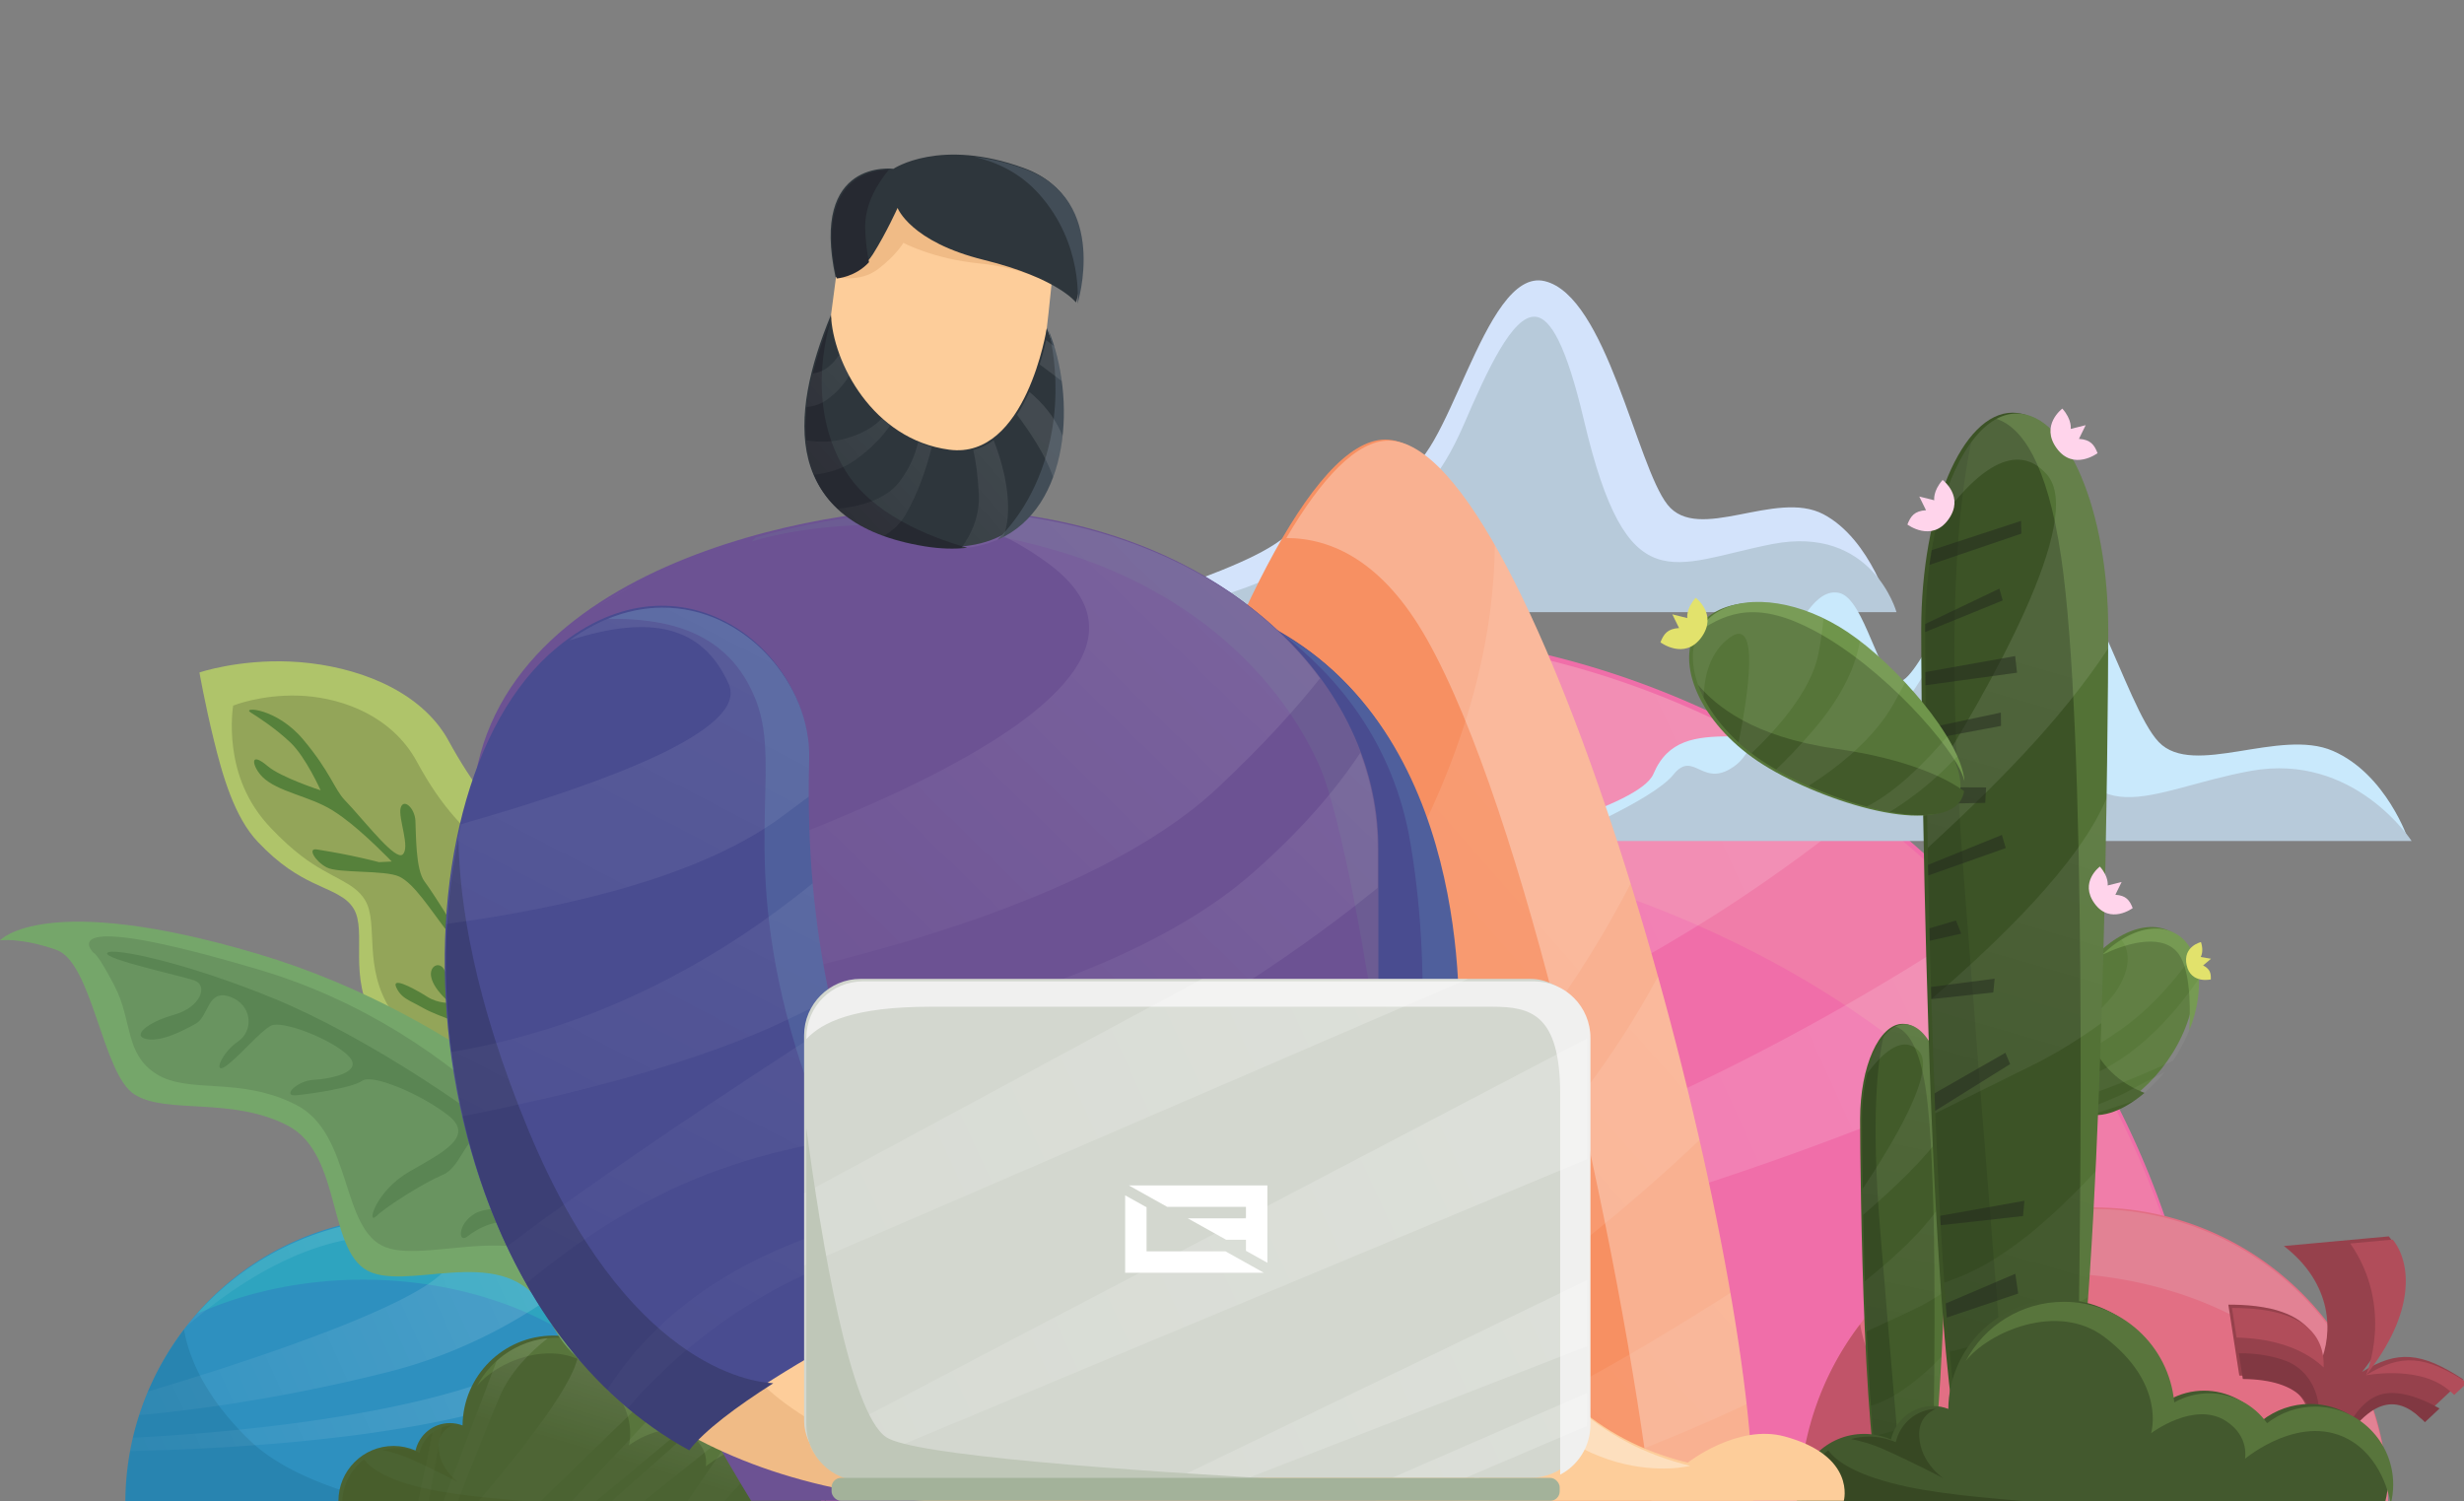 <?xml version="1.0" encoding="UTF-8" standalone="no"?>
<svg
   xmlns:dc="http://purl.org/dc/elements/1.1/"
   xmlns:cc="http://creativecommons.org/ns#"
   xmlns:rdf="http://www.w3.org/1999/02/22-rdf-syntax-ns#"
   xmlns:svg="http://www.w3.org/2000/svg"
   xmlns="http://www.w3.org/2000/svg"
   xmlns:xlink="http://www.w3.org/1999/xlink"
   xmlns:sodipodi="http://sodipodi.sourceforge.net/DTD/sodipodi-0.dtd"
   xmlns:inkscape="http://www.inkscape.org/namespaces/inkscape"
   width="870"
   height="530"
   version="1.1"
   viewBox="0 0 870 530"
   id="svg275"
   sodipodi:docname="pro-min.svg"
   inkscape:version="1.0.2 (unknown)">
  <rect x="0" y="0" width="870" height="530" fill="#808080" stroke="none"/>
  <sodipodi:namedview
     pagecolor="#ffffff"
     bordercolor="#666666"
     borderopacity="1"
     objecttolerance="10"
     gridtolerance="10"
     guidetolerance="10"
     inkscape:pageopacity="0"
     inkscape:pageshadow="2"
     inkscape:window-width="1366"
     inkscape:window-height="699"
     id="namedview277"
     showgrid="false"
     inkscape:zoom="0.7816092"
     inkscape:cx="435"
     inkscape:cy="265"
     inkscape:window-x="0"
     inkscape:window-y="0"
     inkscape:window-maximized="1"
     inkscape:current-layer="g273" />
  <title
     id="title2">Be Professional</title>
  <defs
     id="defs31">
    <style
       id="style6">.cls-1{fill:#2e186a;}.cls-2,.cls-6{fill:#fff;}.cls-11,.cls-2,.cls-3{stroke:#2e186a;}.cls-11,.cls-2,.cls-3,.cls-8,.cls-9{stroke-linecap:round;stroke-linejoin:round;}.cls-2,.cls-3,.cls-8,.cls-9{stroke-width:6px;}.cls-11,.cls-3,.cls-8,.cls-9{fill:none;}.cls-4{fill:#fe7624;}.cls-5{fill:#feba91;}.cls-7{fill:#5d21d1;}.cls-8{stroke:#fff;}.cls-9{stroke:#fffdfd;}.cls-10{fill:#968bb4;}.cls-11{stroke-width:8px;}</style>
    <linearGradient
       id="linearGradient2712">
      <stop
         stop-color="#fff"
         stop-opacity=".1"
         offset="0"
         id="stop8" />
      <stop
         stop-color="#fff"
         stop-opacity=".02"
         offset="1"
         id="stop10" />
    </linearGradient>
    <linearGradient
       id="linearGradient1290"
       x1="217.37"
       x2="147.39"
       y1="178.62"
       y2="210.79"
       gradientUnits="userSpaceOnUse">
      <stop
         stop-color="#fff"
         stop-opacity=".206"
         offset="0"
         id="stop13" />
      <stop
         stop-color="#fff"
         stop-opacity=".104"
         offset="1"
         id="stop15" />
    </linearGradient>
    <linearGradient
       id="linearGradient1643"
       x1="1495.5"
       x2="1474.2"
       y1="719.23"
       y2="790.16"
       gradientUnits="userSpaceOnUse"
       xlink:href="#linearGradient1124-0" />
    <linearGradient
       id="linearGradient1124-0">
      <stop
         stop-color="#fff"
         stop-opacity=".155"
         offset="0"
         id="stop19" />
      <stop
         stop-color="#fff"
         stop-opacity=".016"
         offset="1"
         id="stop21" />
    </linearGradient>
    <linearGradient
       id="linearGradient2734-7-6"
       x1="1415.5"
       x2="1275.1"
       y1="127.37"
       y2="753.71"
       gradientUnits="userSpaceOnUse"
       xlink:href="#linearGradient2712" />
    <linearGradient
       id="linearGradient2734-5"
       x1="1377.3"
       x2="1275.1"
       y1="398.49"
       y2="753.71"
       gradientUnits="userSpaceOnUse"
       xlink:href="#linearGradient2712" />
    <linearGradient
       id="linearGradient1136"
       x1="-164.4"
       x2="-509.61"
       y1="664.98"
       y2="821.87"
       gradientUnits="userSpaceOnUse"
       xlink:href="#linearGradient1124-0" />
    <linearGradient
       id="linearGradient1175"
       x1="479.25"
       x2="307.27"
       y1="462.3"
       y2="638.84"
       gradientUnits="userSpaceOnUse"
       xlink:href="#linearGradient2712" />
    <linearGradient
       id="linearGradient1177"
       x1="359.27"
       x2="292.8"
       y1="381.82"
       y2="441.39"
       gradientUnits="userSpaceOnUse"
       xlink:href="#linearGradient2712" />
    <linearGradient
       id="linearGradient1179"
       x1="342.68"
       x2="204.3"
       y1="454.45"
       y2="720.11"
       gradientUnits="userSpaceOnUse"
       xlink:href="#linearGradient2712" />
    <linearGradient
       id="linearGradient504"
       x1="1232.3"
       x2="944.46"
       y1="545.09"
       y2="830.89"
       gradientUnits="userSpaceOnUse"
       xlink:href="#linearGradient2712" />
    <linearGradient
       inkscape:collect="always"
       xlink:href="#linearGradient1290"
       id="linearGradient1095"
       gradientUnits="userSpaceOnUse"
       x1="217.37"
       y1="178.62"
       x2="147.39"
       y2="210.79" />
  </defs>
  <g
     transform="matrix(0.874,0,0,0.874,100.5,96.31)"
     id="g273">
    <g
       transform="matrix(5.233,0,0,5.233,-804.86,-278.57)"
       stroke-width="0.826"
       id="g37">
      <path
         d="m 220.1,79.31 h 57.705 c 0,0 -1.511,-5.484 -5.204,-7.431 -3.692,-1.946 -9.652,2.271 -12.039,-0.742 -2.387,-3.013 -4.706,-16.113 -9.48,-17.256 -4.774,-1.143 -7.505,14.753 -11.18,14.769 -3.675,0.017 -6.492,0.355 -7.986,3.878 -1.494,3.522 -17.26,6.782 -11.816,6.782 z"
         fill="#d4e4fc"
         fill-opacity="0.991"
         id="path33" />
      <path
         transform="scale(0.265)"
         d="m 944.67,213.69 c -6.592,-0.39 -13.915,15.59 -20.635,31.146 -14.481,33.523 -27.752,23.103 -38.524,33.332 -17.995,17.087 -53.65,21.584 -53.65,21.584 h 218.1 c 0,0 -7.052,-25.531 -36.227,-19.822 -29.175,5.708 -42.165,17.586 -54.814,-36.051 -5.139,-21.79 -9.738,-29.922 -14.248,-30.189 z"
         fill="#b7cada"
         stop-color="#000000"
         style="font-variation-settings:normal"
         id="path35" />
    </g>
    <g
       transform="matrix(7.041,0,0,7.041,996.57,-1013)"
       stroke-width="1.103"
       id="g47">
      <path
         d="m -30.922,214.34 a 49.954,49.954 0 0 0 -24.977,-43.261 49.954,49.954 0 0 0 -49.954,0 49.954,49.954 0 0 0 -24.977,43.261"
         fill="#f06ea9"
         fill-rule="evenodd"
         stop-color="#000000"
         style="font-variation-settings:normal;paint-order:stroke fill markers"
         id="path39" />
      <path
         transform="scale(0.265)"
         d="m -306.18,621.31 a 188.8,188.8 0 0 0 -93.889,25.295 188.8,188.8 0 0 0 -46.902,38.289 207.07,147.88 0 0 1 6.633,-2.853 207.07,147.88 0 0 1 207.07,0 207.07,147.88 0 0 1 103.54,128.07 h 12.861 a 188.8,188.8 0 0 0 -94.4,-163.51 188.8,188.8 0 0 0 -94.91,-25.295 z"
         fill="#f07da9"
         fill-rule="evenodd"
         stop-color="#000000"
         style="font-variation-settings:normal;paint-order:stroke fill markers"
         id="path41" />
      <path
         transform="scale(0.265)"
         d="m -455.56,695.32 a 188.8,188.8 0 0 0 -38.91,114.8 h 172.99 c -35.308,-8.265 -69.743,-21.212 -90.723,-41.51 -31.988,-30.948 -40.924,-58.59 -43.361,-73.287 z"
         fill="#d96598"
         stop-color="#000000"
         style="font-variation-settings:normal;paint-order:stroke fill markers"
         id="path43" />
      <path
         transform="scale(0.265)"
         d="m -306.18,621.31 a 188.8,188.8 0 0 0 -93.889,25.295 188.8,188.8 0 0 0 -53.734,46.449 c 38.854,-33.411 95.55,-68.851 152.6,-57.395 92.156,18.506 -134.12,87.659 -178.27,100.73 a 188.8,188.8 0 0 0 -5.826,15.617 c 25.937,-2.225 87.621,-9.095 164.42,-28.381 58.612,-14.718 101.95,-43.127 128.3,-64.699 a 188.8,188.8 0 0 0 -18.684,-12.318 188.8,188.8 0 0 0 -94.91,-25.295 z m 140.05,61.619 c -15.246,10.237 -38.654,24.599 -67.863,38.164 -64.445,29.929 -177.86,40.791 -225.9,44.137 -12.47,0.868 -21.983,1.407 -29.578,1.77 a 188.8,188.8 0 0 0 -1.857,8.867 c 48.671,-0.952 166.99,-5.796 247.7,-30.281 43.873,-13.309 75.083,-26.702 96.617,-37.818 a 188.8,188.8 0 0 0 -19.117,-24.838 z m 43.014,79.002 c -25.503,13.421 -67.147,33.083 -116.89,48.18 h 28.34 c 29.124,-9.162 58.229,-19.926 81.938,-32.01 3.259,-1.661 6.3,-3.183 9.271,-4.662 a 188.8,188.8 0 0 0 -2.656,-11.508 z"
         fill="url(#linearGradient1136)"
         id="path45" />
    </g>
    <g
       transform="matrix(3.92,0,0,3.92,-3.817,-104.89)"
       stroke-width="1.103"
       id="g53">
      <path
         d="m 167.3,68.904 c -2.029,0 -3.453,-8.51 -6.094,-9.142 -4.774,-1.143 -7.505,14.754 -11.181,14.769 -3.675,0.017 -6.492,0.355 -7.986,3.877 -1.494,3.522 -17.26,6.782 -11.816,6.782 h 89.611 c 0,0 -2.254,-6.753 -7.76,-9.15 -5.507,-2.397 -14.394,2.797 -17.954,-0.913 -3.56,-3.71 -7.496,-20.63 -13.382,-20.63 -6.412,0 -11.04,14.407 -13.438,14.407 z"
         fill="#c9e9fc"
         stop-color="#000000"
         style="font-variation-settings:normal"
         id="path49" />
      <path
         transform="scale(0.265)"
         d="m 670.85,218.92 c -6.947,0.191 -14.275,9.727 -23.713,27.625 -20.827,39.499 -32.242,38.771 -43.486,6.589 -11.244,-32.182 -22.147,28.773 -35.35,39.117 -13.203,10.344 -16.354,-6.283 -24.574,3.947 -8.22,10.229 -45.998,25.777 -45.998,25.777 h 333.13 c 0,0 -22.304,-34.551 -62.51,-27.271 -40.206,7.279 -64.483,28.043 -75.812,-24.482 -6.196,-28.725 -13.306,-51.532 -21.69,-51.302 z"
         fill="#b7cada"
         stop-color="#000000"
         style="font-variation-settings:normal"
         id="path51" />
    </g>
    <g
       transform="matrix(2.892,0,0,3.268,-409.61,-201.07)"
       id="g63">
      <path
         d="m 346.22,213.4 c 0,-34.518 -30.48,-131.25 -50.847,-131.25 -20.367,0 -50.847,96.729 -50.847,131.25"
         fill="#f79062"
         fill-rule="evenodd"
         stop-color="#000000"
         style="font-variation-settings:normal;paint-order:stroke fill markers"
         id="path55" />
      <path
         transform="scale(0.265)"
         d="m 1116.4,310.49 c -16.687,0 -35.172,17.2 -53.889,45.443 23.639,0.008 50.727,10.615 74.018,47.08 50.846,79.607 101.89,282.55 118.68,403.52 h 53.365 c 0,-130.46 -115.2,-496.05 -192.18,-496.05 z"
         fill="#f9b191"
         id="path57" />
      <path
         transform="scale(0.265)"
         d="M 1031.8,411.33 C 975.089,529.41 924.23,719.86 924.23,806.54 h 237.3 c -52.526,-17.162 -110.15,-48.645 -136.67,-106.25 -39.365,-85.501 -11.844,-219.7 6.936,-288.96 z"
         fill="#d5784e"
         id="path59" />
      <path
         transform="scale(0.265)"
         d="m 1172.4,359.2 c -0.402,40.288 -12.317,93.322 -52.391,156.18 -48.891,76.691 -122.6,141.51 -182.57,186.36 -4.531,22.391 -8.036,43.409 -10.293,62.219 59.541,-28.76 137.42,-70.246 203.25,-118.23 51.608,-37.618 88.279,-85.319 113.61,-128.59 -21.766,-62.162 -46.835,-119.51 -71.606,-157.95 z m 86.023,201.3 c -22.112,36.185 -52.349,73.696 -93.18,104.07 -63.104,46.944 -161.56,90.498 -240.2,121.08 -0.538,7.475 -0.824,14.472 -0.824,20.883 h 29.535 c 72.847,-21.576 160.73,-53.418 225.23,-95.4 43.117,-28.064 76.223,-53.2 101.32,-74.35 -6.475,-25.073 -13.838,-50.799 -21.875,-76.287 z m 38.172,147.57 c -36.033,20.441 -79.508,43.228 -123.31,61.689 -32.317,13.621 -66.36,26.051 -98.131,36.777 h 95.26 c 45.605,-13.384 92.683,-29.032 134.71,-46.568 -2.029,-15.966 -4.911,-33.419 -8.531,-51.898 z"
         fill="url(#linearGradient504)"
         id="path61" />
    </g>
    <g
       transform="matrix(2.375,0,0,2.375,923.2,-12.795)"
       stroke-width="1.103"
       id="g73">
      <path
         d="m -30.922,214.34 a 49.954,49.954 0 0 0 -24.977,-43.261 49.954,49.954 0 0 0 -49.954,0 49.954,49.954 0 0 0 -24.977,43.261"
         fill="#e26f84"
         fill-rule="evenodd"
         stop-color="#000000"
         style="font-variation-settings:normal;paint-order:stroke fill markers"
         id="path65" />
      <path
         transform="scale(0.265)"
         d="m -306.18,621.31 a 188.8,188.8 0 0 0 -93.889,25.295 188.8,188.8 0 0 0 -46.902,38.289 207.07,147.88 0 0 1 6.633,-2.853 207.07,147.88 0 0 1 207.07,0 207.07,147.88 0 0 1 103.54,128.07 h 12.861 a 188.8,188.8 0 0 0 -94.4,-163.51 188.8,188.8 0 0 0 -94.91,-25.295 z"
         fill="#e28294"
         fill-rule="evenodd"
         stop-color="#000000"
         style="font-variation-settings:normal;paint-order:stroke fill markers"
         id="path67" />
      <path
         transform="scale(0.265)"
         d="m -455.56,695.32 a 188.8,188.8 0 0 0 -38.91,114.8 h 172.99 c -35.308,-8.265 -69.743,-21.212 -90.723,-41.51 -31.988,-30.948 -40.924,-58.59 -43.361,-73.287 z"
         fill="#c15469"
         stop-color="#000000"
         style="font-variation-settings:normal;paint-order:stroke fill markers"
         id="path69" />
      <path
         transform="scale(0.265)"
         d="m -306.18,621.31 a 188.8,188.8 0 0 0 -93.889,25.295 188.8,188.8 0 0 0 -53.734,46.449 c 38.854,-33.411 95.55,-68.851 152.6,-57.395 92.156,18.506 -134.12,87.659 -178.27,100.73 a 188.8,188.8 0 0 0 -5.826,15.617 c 25.937,-2.225 87.621,-9.095 164.42,-28.381 58.612,-14.718 101.95,-43.127 128.3,-64.699 a 188.8,188.8 0 0 0 -18.684,-12.318 188.8,188.8 0 0 0 -94.91,-25.295 z m 140.05,61.619 c -15.246,10.237 -38.654,24.599 -67.863,38.164 -64.445,29.929 -177.86,40.791 -225.9,44.137 -12.47,0.868 -21.983,1.407 -29.578,1.77 a 188.8,188.8 0 0 0 -1.857,8.867 c 48.671,-0.952 166.99,-5.796 247.7,-30.281 43.873,-13.309 75.083,-26.702 96.617,-37.818 a 188.8,188.8 0 0 0 -19.117,-24.838 z m 43.014,79.002 c -25.503,13.421 -67.147,33.083 -116.89,48.18 h 28.34 c 29.124,-9.162 58.229,-19.926 81.938,-32.01 3.259,-1.661 6.3,-3.183 9.271,-4.662 a 188.8,188.8 0 0 0 -2.656,-11.508 z"
         fill="url(#linearGradient1136)"
         id="path71" />
    </g>
    <g
       transform="matrix(3.008,0,0,3.008,-252.69,-77.439)"
       stroke-width="1.438"
       id="g133">
      <g
         transform="matrix(0.467,0,0,0.439,153.72,107.07)"
         stroke-width="1.438"
         id="g83">
        <path
           d="m 311.6,190.72 c -6.778,-1e-5 -7.792,-100.97 -7.792,-117.06 0,-16.084 5.495,-29.122 12.273,-29.122 6.778,-3e-6 12.273,13.038 12.273,29.122 0,16.084 -1.014,117.06 -7.792,117.06"
           fill="#425b2a"
           fill-rule="evenodd"
           stop-color="#000000"
           style="font-variation-settings:normal;paint-order:stroke fill markers"
           id="path75" />
        <path
           transform="matrix(0.265,0,0,0.265,-31.765,-22.795)"
           d="m 1314.7,254.52 c -3.524,1e-5 -6.955,0.938 -10.254,2.705 12.707,4.207 25.669,21.848 32.774,70.002 12.85,87.092 10.242,322.37 8.172,433.23 13.342,-103.66 15.695,-348.25 15.695,-395.88 0,-60.789 -20.768,-110.07 -46.387,-110.07 z"
           fill="#537236"
           id="path77" />
        <path
           transform="matrix(0.265,0,0,0.265,-31.765,-22.795)"
           d="m 1291.7,269.01 c -13.968,18.967 -23.387,54.646 -23.387,95.568 0,60.788 3.831,442.42 29.449,442.42 h 15.394 c -4.422,-53.573 -14.105,-172.19 -25.232,-317.01 -9.854,-128.24 -2.549,-192.01 3.775,-220.97 z"
           fill="#364b23"
           stop-color="#000000"
           style="font-variation-settings:normal"
           id="path79" />
        <path
           transform="matrix(0.265,0,0,0.265,-31.765,-22.795)"
           d="m 1314.7,254.52 c -17.452,3e-5 -32.645,22.88 -40.562,56.678 19.817,-28.466 40.479,-43.329 55.92,-25.709 19.593,22.358 -28.53,107.41 -60.969,159.03 0.146,9.599 0.321,19.61 0.521,30.16 33.849,-31.177 67.015,-64.038 91.447,-101.07 0.012,-3.157 0.029,-6.733 0.029,-9.02 0,-60.789 -20.768,-110.07 -46.387,-110.07 z m 45.537,195.01 c -13.753,33.186 -55.752,73.554 -88.795,101.75 0.57,19.191 1.237,38.676 2.016,57.896 15.976,-7.941 33.152,-16.463 49.609,-24.57 12.115,-5.968 23.84,-13.412 34.512,-21.094 1.291,-40.717 2.123,-80.234 2.658,-113.98 z m -5.598,189.05 c -21.213,22.945 -45.628,44.408 -69.006,53.549 -2.595,1.014 -5.133,1.973 -7.644,2.906 0.846,12.346 1.758,24.1 2.752,34.998 24.116,-5.747 49.26,-14.5 70.172,-27.812 1.428,-19.776 2.659,-41.31 3.727,-63.641 z m -6.143,93.316 c -17.93,9.019 -37.578,16.863 -57.414,21.078 -2.889,0.614 -5.106,1.068 -7.797,1.635 0.706,5.929 1.443,11.478 2.215,16.551 20.222,-3.757 41.744,-8.106 60.135,-12.631 1.016,-8.112 1.97,-17.03 2.861,-26.633 z"
           fill="url(#linearGradient2734-7-6)"
           id="path81" />
      </g>
      <g
         id="g91">
        <path
           d="m 324.11,121.75 c -3.407,6.261 -3.503,14.241 0.393,16.361 3.896,2.12 10.308,-2.423 13.715,-8.684 3.407,-6.261 3.011,-13.055 -0.885,-15.175 -3.896,-2.12 -9.816,1.237 -13.223,7.499 z"
           fill="#59793b"
           fill-rule="evenodd"
           stop-color="#000000"
           style="font-variation-settings:normal;paint-order:stroke fill markers"
           id="path85" />
        <path
           transform="matrix(0.265,0,0,0.265,-31.765,-22.795)"
           d="m 1384.4,515.56 c -8.524,0.286 -17.998,5.113 -26.357,13.295 10.964,-5.337 28.847,-11.047 37.607,-1.807 6.614,6.976 7.283,25.061 6.541,40.043 8.485,-21.123 5.82,-42.052 -7.211,-49.143 -3.221,-1.753 -6.806,-2.515 -10.58,-2.389 z"
           fill="#6f954b"
           id="path87" />
        <path
           transform="matrix(0.265,0,0,0.265,-31.765,-22.795)"
           d="m 1348.8,540.12 c -1.314,1.962 -2.564,4.019 -3.734,6.17 -12.877,23.664 -13.242,53.824 1.482,61.836 9.008,4.901 21.573,0.368 32.922,-9.301 -9.432,-3.617 -20.988,-11.028 -27.33,-26.186 -6.22,-14.867 -5.832,-24.996 -3.34,-32.52 z"
           fill="#445e2b"
           id="path89" />
      </g>
      <path
         transform="matrix(0.265,0,0,0.265,-31.765,-22.795)"
         d="m 1384.4,515.56 c -5.346,0.179 -11.068,2.146 -16.652,5.604 5,6.538 4.118,15.844 -2.594,26.074 -4.121,6.282 -17.014,17.912 -29.385,28.379 -0.362,3.411 -0.464,6.727 -0.287,9.869 13.558,-6.727 29.657,-15.847 41.428,-26.104 12.057,-10.505 21.168,-21.986 27.32,-30.938 -2.023,-4.602 -5.114,-8.246 -9.25,-10.496 -3.221,-1.753 -6.806,-2.515 -10.58,-2.389 z m 22.611,25.398 c -10.114,14.78 -27.991,36.543 -51.396,47.465 -6.771,3.16 -12.631,5.794 -18.066,8.197 0.918,2.631 2.142,4.96 3.664,6.924 15.021,-5.281 31.845,-11.546 44.812,-17.42 2.861,-1.296 5.399,-2.418 7.783,-3.459 1.617,-2.366 3.136,-4.824 4.518,-7.363 6.397,-11.756 9.243,-24.007 8.685,-34.344 z m -17.461,47.424 c -7.339,3.747 -14.308,7.343 -17.965,9.389 -5.728,3.204 -16.359,7.33 -24.898,10.449 1.815,0.955 3.769,1.536 5.828,1.772 6.693,-2.179 13.819,-4.506 21.522,-7.041 5.44,-3.729 10.773,-8.728 15.514,-14.568 z"
         fill="#ffffff"
         fill-opacity="0.05"
         id="path93" />
      <path
         d="m 341.38,115.64 c 0,0 -2.487,0.576 -1.923,3.114 0.564,2.539 3.244,1.902 3.244,1.902 0.03,-0.825 -0.091,-1.389 -1.036,-1.877 l 1.063,-0.9 -1.389,-0.235 c 0,0 0.461,-0.707 0.041,-2.005 z"
         fill="#e2e26c"
         id="path95" />
      <g
         stroke-width="1.438"
         id="g117">
        <g
           id="g105">
          <path
             d="m 311.6,190.72 c -6.778,-1e-5 -7.792,-100.97 -7.792,-117.06 0,-16.084 5.495,-29.122 12.273,-29.122 6.778,-3e-6 12.273,13.038 12.273,29.122 0,16.084 -1.014,117.06 -7.792,117.06"
             fill="#3c5326"
             fill-rule="evenodd"
             stop-color="#000000"
             style="font-variation-settings:normal;paint-order:stroke fill markers"
             id="path97" />
          <path
             transform="matrix(0.265,0,0,0.265,-31.765,-22.795)"
             d="m 1314.7,254.52 c -3.524,1e-5 -6.955,0.938 -10.254,2.705 12.707,4.207 25.669,21.848 32.774,70.002 12.85,87.092 10.242,322.37 8.172,433.23 13.342,-103.66 15.695,-348.25 15.695,-395.88 0,-60.789 -20.768,-110.07 -46.387,-110.07 z"
             fill="#537236"
             id="path99" />
          <path
             transform="matrix(0.265,0,0,0.265,-31.765,-22.795)"
             d="m 1291.7,269.01 c -13.968,18.967 -23.387,54.646 -23.387,95.568 0,60.788 3.831,442.42 29.449,442.42 h 15.394 c -4.422,-53.573 -14.105,-172.19 -25.232,-317.01 -9.854,-128.24 -2.549,-192.01 3.775,-220.97 z"
             fill="#364b23"
             id="path101" />
          <path
             transform="matrix(0.265,0,0,0.265,-31.765,-22.795)"
             d="m 1314.7,254.52 c -17.452,3e-5 -32.645,22.88 -40.562,56.678 19.817,-28.466 40.479,-43.329 55.92,-25.709 19.593,22.358 -28.53,107.41 -60.969,159.03 0.146,9.599 0.321,19.61 0.521,30.16 33.849,-31.177 67.015,-64.038 91.447,-101.07 0.012,-3.157 0.029,-6.733 0.029,-9.02 0,-60.789 -20.768,-110.07 -46.387,-110.07 z m 45.537,195.01 c -13.753,33.186 -55.752,73.554 -88.795,101.75 0.57,19.191 1.237,38.676 2.016,57.896 15.976,-7.941 33.152,-16.463 49.609,-24.57 12.115,-5.968 23.84,-13.412 34.512,-21.094 1.291,-40.717 2.123,-80.234 2.658,-113.98 z m -5.598,189.05 c -21.213,22.945 -45.628,44.408 -69.006,53.549 -2.595,1.014 -5.133,1.973 -7.644,2.906 0.846,12.346 1.758,24.1 2.752,34.998 24.116,-5.747 49.26,-14.5 70.172,-27.812 1.428,-19.776 2.659,-41.31 3.727,-63.641 z m -6.143,93.316 c -17.93,9.019 -37.578,16.863 -57.414,21.078 -2.889,0.614 -5.106,1.068 -7.797,1.635 0.706,5.929 1.443,11.478 2.215,16.551 20.222,-3.757 41.744,-8.106 60.135,-12.631 1.016,-8.112 1.97,-17.03 2.861,-26.633 z"
             fill="url(#linearGradient2734-5)"
             id="path103" />
        </g>
        <path
           transform="matrix(0.265,0,0,0.265,-31.765,-22.795)"
           d="m 1316.9,308.94 -45.293,14.807 c -0.415,2.462 -0.8,4.958 -1.141,7.504 l 46.604,-15.873 z m -10.988,34.328 -37.58,17.912 c -0.014,1.131 -0.035,2.259 -0.035,3.398 v 0.695 l 39.316,-16.029 z m 8.006,34.174 -45.527,8.115 c 0.014,2.092 0.034,4.394 0.053,6.682 l 46.412,-6.369 z m -7.24,28.656 -38.018,8.039 c 0.022,1.945 0.042,3.819 0.066,5.84 l 38.037,-7.135 z m -37.617,37.787 c 0.043,2.864 0.081,5.615 0.129,8.572 l 29.566,-0.615 0.426,-7.814 z m 38.129,24.201 -37.432,15.189 c 0.037,1.822 0.065,3.536 0.103,5.379 l 39.287,-13.9 z m -23.256,43.369 -13.455,3.973 c 0.052,2.114 0.099,4.181 0.152,6.311 l 15.943,-3.617 z m 19.592,29.5 -32.277,4.199 c 0.059,2.058 0.115,4.097 0.176,6.162 l 31.42,-3.389 z m 5.453,37.547 -35.928,20.574 c 0.113,2.948 0.22,5.904 0.338,8.842 l 37.975,-23.67 z m 9.625,75.014 -42.709,7.621 c 0.086,1.582 0.169,3.19 0.258,4.76 l 41.77,-4.643 z m -4.6,36.994 -35.279,15.055 c 0.178,2.403 0.357,4.794 0.541,7.141 l 36.186,-12.156 z m -1.703,45.668 -30.199,7.979 c 0.171,1.628 0.344,3.228 0.52,4.807 l 28.146,-7.805 z m -6.731,29.807 -20.379,3.16 c 0.34,2.315 0.685,4.556 1.039,6.688 l 19.256,-3.947 z m 22.658,20.842 -37.656,8.949 c 1.086,3.587 2.222,6.413 3.414,8.305 l 34.414,-11.201 z"
           fill="#23291e"
           fill-opacity="0.5"
           id="path107" />
        <g
           fill="#ffd4eb"
           id="g115">
          <path
             d="m 322.76,43.991 c 0,0 -3.013,2.238 -0.76,5.328 2.252,3.09 5.491,0.656 5.491,0.656 -0.444,-1.13 -0.94,-1.818 -2.5,-1.92 l 0.903,-1.839 -2.01,0.501 c 0,0 0.206,-1.224 -1.124,-2.725 z"
             stop-color="#000000"
             style="font-variation-settings:normal"
             id="path109" />
          <path
             d="m 306.68,53.575 c 0,0 3.013,2.238 0.76,5.328 -2.252,3.09 -5.491,0.656 -5.491,0.656 0.444,-1.13 0.94,-1.818 2.5,-1.92 l -0.903,-1.839 2.01,0.501 c 0,0 -0.206,-1.224 1.124,-2.725 z"
             id="path111" />
          <path
             d="m 327.8,105.5 c 0,0 -2.808,2.086 -0.709,4.965 2.099,2.88 5.117,0.611 5.117,0.611 -0.414,-1.053 -0.876,-1.695 -2.33,-1.789 l 0.842,-1.714 -1.874,0.467 c 0,0 0.192,-1.141 -1.047,-2.54 z"
             stop-color="#000000"
             style="font-variation-settings:normal"
             id="path113" />
        </g>
      </g>
      <g
         transform="rotate(-27.556,301.98,89.02)"
         stroke-width="1.438"
         id="g131">
        <g
           id="g125">
          <path
             d="m 301.27,71.852 c 4.397,8.082 7.945,24.31 2.916,27.046 -5.029,2.736 -16.729,-9.056 -21.126,-17.138 -4.397,-8.082 -3.886,-16.851 1.142,-19.587 5.029,-2.736 12.67,1.597 17.067,9.679 z"
             fill="#567539"
             fill-rule="evenodd"
             stop-color="#000000"
             style="font-variation-settings:normal;paint-order:stroke fill markers"
             id="path119" />
          <path
             transform="matrix(0.265,0,0,0.265,-31.765,-22.795)"
             d="m 1205.8,318.06 c -4.112,0.143 -8.023,1.143 -11.586,3.082 -0.716,0.39 -1.399,0.822 -2.066,1.275 17.727,-2.026 33.912,0.414 52.033,26.994 22.449,32.928 34.848,84.58 32.461,100.18 -0.128,0.836 -0.275,1.667 -0.426,2.494 8.42,-20.25 -3.377,-68.413 -17.496,-94.361 -13.504,-24.817 -35.102,-40.282 -52.92,-39.662 z"
             fill="#6f954b"
             id="path121" />
          <path
             transform="matrix(0.265,0,0,0.265,-31.765,-22.795)"
             d="m 1179.1,346.27 c -1.95,14.21 1.551,31.953 10.774,48.902 16.62,30.545 60.84,75.115 79.846,64.773 1.552,-0.844 2.884,-2.034 4.019,-3.514 -4.894,-9.692 -17.198,-27.233 -47.926,-49.301 -34.183,-24.55 -43.635,-47.175 -46.713,-60.861 z"
             fill="#425a2a"
             id="path123" />
        </g>
        <path
           transform="matrix(0.265,0,0,0.265,-31.765,-22.795)"
           d="m 1205.8,318.06 c -4.112,0.143 -8.023,1.143 -11.586,3.082 -10.128,5.511 -15.404,17.497 -15.611,32.115 5.633,-10.03 13.829,-18.898 25.623,-20.762 19.509,-3.082 -5.766,31.006 -20.428,49.178 0.959,2.628 2.042,5.262 3.27,7.891 15.335,-4.363 40.903,-13.534 53.178,-28.773 4.393,-5.454 7.942,-10.498 10.82,-15.029 -13.193,-17.702 -30.521,-28.214 -45.266,-27.701 z m 56.303,46.41 c -6.561,8.854 -18.787,19.901 -41.543,29.059 -10.031,4.037 -18.742,6.967 -26.24,9.08 3.12,4.887 6.768,9.964 10.777,15.006 18.947,-1.675 40.877,-6.163 57.514,-17.039 3.736,-2.443 7.037,-4.684 10.1,-6.809 -2.903,-10.49 -6.589,-20.678 -10.608,-29.297 z m 16.732,63.52 c -16.18,6.522 -36.021,12.741 -52.527,12.539 3.044,2.801 6.114,5.411 9.16,7.787 10.783,-0.775 22.896,-2.712 35.688,-6.637 2.684,-0.824 5.24,-1.641 7.701,-2.449 0.236,-3.493 0.225,-7.262 -0.021,-11.24 z"
           fill="#ffffff"
           fill-opacity="0.07"
           id="path127" />
        <path
           d="m 285.82,58.455 c 0,0 1.636,3.378 -1.791,5.075 -3.426,1.697 -5.171,-1.959 -5.171,-1.959 0.917,-0.796 1.674,-1.177 3.104,-0.546 l 0.05,-2.048 1.551,1.374 c 0,0 0.384,-1.18 2.257,-1.896 z"
           fill="#e2e26c"
           id="path129" />
      </g>
    </g>
    <g
       transform="matrix(2.299,0,0,2.299,236.9,3.344)"
       stroke-width="1.139"
       id="g143">
      <path
         d="m -30.922,214.34 a 49.954,49.954 0 0 0 -24.977,-43.261 49.954,49.954 0 0 0 -49.954,0 49.954,49.954 0 0 0 -24.977,43.261"
         fill="#2e90bf"
         fill-rule="evenodd"
         stop-color="#000000"
         style="font-variation-settings:normal;paint-order:stroke fill markers"
         id="path135" />
      <path
         transform="scale(0.265)"
         d="m -306.18,621.31 a 188.8,188.8 0 0 0 -93.889,25.295 188.8,188.8 0 0 0 -46.902,38.289 207.07,147.88 0 0 1 6.633,-2.853 207.07,147.88 0 0 1 207.07,0 207.07,147.88 0 0 1 103.54,128.07 h 12.861 a 188.8,188.8 0 0 0 -94.4,-163.51 188.8,188.8 0 0 0 -94.91,-25.295 z"
         fill="#2ea4bf"
         fill-rule="evenodd"
         stop-color="#000000"
         style="font-variation-settings:normal;paint-order:stroke fill markers"
         id="path137" />
      <path
         transform="scale(0.265)"
         d="m -455.56,695.32 a 188.8,188.8 0 0 0 -38.91,114.8 h 172.99 c -35.308,-8.265 -69.743,-21.212 -90.723,-41.51 -31.988,-30.948 -40.924,-58.59 -43.361,-73.287 z"
         fill="#2884b0"
         stop-color="#000000"
         style="font-variation-settings:normal;paint-order:stroke fill markers"
         id="path139" />
      <path
         transform="scale(0.265)"
         d="m -306.18,621.31 a 188.8,188.8 0 0 0 -93.889,25.295 188.8,188.8 0 0 0 -53.734,46.449 c 38.854,-33.411 95.55,-68.851 152.6,-57.395 92.156,18.506 -134.12,87.659 -178.27,100.73 a 188.8,188.8 0 0 0 -5.826,15.617 c 25.937,-2.225 87.621,-9.095 164.42,-28.381 58.612,-14.718 101.95,-43.127 128.3,-64.699 a 188.8,188.8 0 0 0 -18.684,-12.318 188.8,188.8 0 0 0 -94.91,-25.295 z m 140.05,61.619 c -15.246,10.237 -38.654,24.599 -67.863,38.164 -64.445,29.929 -177.86,40.791 -225.9,44.137 -12.47,0.868 -21.983,1.407 -29.578,1.77 a 188.8,188.8 0 0 0 -1.857,8.867 c 48.671,-0.952 166.99,-5.796 247.7,-30.281 43.873,-13.309 75.083,-26.702 96.617,-37.818 a 188.8,188.8 0 0 0 -19.117,-24.838 z m 43.014,79.002 c -25.503,13.421 -67.147,33.083 -116.89,48.18 h 28.34 c 29.124,-9.162 58.229,-19.926 81.938,-32.01 3.259,-1.661 6.3,-3.183 9.271,-4.662 a 188.8,188.8 0 0 0 -2.656,-11.508 z"
         fill="url(#linearGradient1136)"
         id="path141" />
    </g>
    <g
       transform="matrix(2.768,0,0,2.768,-928.74,-94.783)"
       stroke-width="1.345"
       id="g153">
      <path
         d="m 374.74,189.37 c -7.264,7e-5 -13.174,5.85 -13.248,13.114 -0.59,-0.227 -1.216,-0.344 -1.848,-0.344 -2.401,1.4e-4 -4.481,1.664 -5.01,4.006 -1.014,-0.442 -2.108,-0.67 -3.214,-0.67 -4.442,-1.5e-4 -8.044,3.601 -8.044,8.043 l 70.422,-1e-5 c 0.193,-0.755 0.291,-1.531 0.291,-2.31 -7e-5,-5.146 -4.172,-9.318 -9.318,-9.318 -2.084,1.3e-4 -4.109,0.699 -5.749,1.985 -1.592,-2.243 -4.172,-3.575 -6.922,-3.575 -1.46,-3e-5 -2.896,0.377 -4.169,1.094 -0.632,-6.813 -6.349,-12.024 -13.192,-12.024 z"
         fill="#4b6332"
         fill-rule="evenodd"
         stop-color="#000000"
         style="font-variation-settings:normal;paint-order:stroke fill markers"
         id="path145" />
      <path
         transform="scale(0.265)"
         d="m 1416.3,715.73 v 0.002 c -19.208,1.8e-4 -35.898,10.828 -44.295,26.73 10.339,-13.173 41.525,-26.812 62.636,-10.82 28.038,21.239 21.051,43.453 21.051,43.453 0,0 19.454,-14.813 33.852,-5.5 10.721,6.935 8.553,17.041 8.553,17.041 0,0 26.14,-22.051 48.607,-7.693 14.536,9.289 17.219,28.059 17.219,28.059 0.73,-2.853 1.099,-5.786 1.1,-8.73 -3e-4,-19.451 -15.768,-35.218 -35.219,-35.219 -7.878,4.9e-4 -15.527,2.641 -21.726,7.502 -6.017,-8.476 -15.769,-13.511 -26.164,-13.512 -5.52,-1.2e-4 -10.947,1.423 -15.756,4.133 -2.39,-25.751 -23.996,-45.445 -49.857,-45.445 z"
         fill="#58753c"
         id="path147" />
      <path
         transform="scale(0.265)"
         d="m 1358.6,764.03 c -8.759,0.332 -16.256,6.497 -18.197,15.107 -3.832,-1.671 -7.966,-2.533 -12.146,-2.533 -2.8,-10e-5 -5.509,0.387 -8.084,1.096 4.301,0.847 9.333,2.232 14.486,4.51 13.914,6.15 27.316,13.246 27.316,13.246 0,0 -10.3,-6.69 -10.992,-18.908 -0.431,-7.606 4.119,-11.022 7.617,-12.518 z m -48.723,18.762 c -7.304,5.552 -12.023,14.33 -12.023,24.213 h 119.01 c -26.221,-1.619 -53.728,-4.051 -70.908,-7.674 -23.326,-4.919 -32.5,-11.642 -36.076,-16.539 z"
         fill="#485e2c"
         id="path149" />
      <path
         transform="scale(0.265)"
         d="m 1411.1,716 c -10.769,1.115 -20.529,5.643 -28.176,12.49 L 1353.11,807 h 8.064 c 4.428,-11.739 14.224,-37.333 23.543,-59.055 5.661,-13.196 16.356,-24.027 26.383,-31.945 z m 19.463,1.797 c -1.091,3.512 -2.385,7.523 -4.164,12.674 -6.453,18.68 -36.385,55.374 -54.504,76.529 h 33.969 l 58.143,-56.428 c -5.042,-15.823 -17.658,-28.093 -33.443,-32.775 z m 51.363,39.244 c -5.52,-1.2e-4 -10.947,1.423 -15.756,4.133 l -43.016,45.826 h 13.029 l 57.424,-47.746 c -3.675,-1.438 -7.628,-2.213 -11.682,-2.213 z m 15.01,3.736 -52.014,46.223 h 17.502 l 45.666,-36.447 c -2.944,-4.146 -6.786,-7.462 -11.154,-9.775 z m 32.881,2.273 c -5.127,3.2e-4 -10.155,1.126 -14.752,3.248 l -27.869,40.701 h 19.98 l 37.082,-40.852 c -4.408,-1.985 -9.294,-3.098 -14.441,-3.098 z m -177,2.043 c -1.867,0.657 -3.602,1.605 -5.168,2.775 L 1339.44,807 h 5.889 z m 198.96,5.65 -29.533,36.256 h 10.121 l 26.27,-28.969 c -1.931,-2.744 -4.241,-5.197 -6.857,-7.287 z m 9.529,11.75 -23.41,24.506 h 22.389 l 4.203,-2.596 c 0.358,-2.024 0.55,-4.076 0.551,-6.135 -10e-5,-5.673 -1.349,-11.029 -3.732,-15.775 z"
         fill="url(#linearGradient1643)"
         id="path151" />
    </g>
    <g
       transform="matrix(3.235,0.634,-0.634,3.235,-135.42,-432.82)"
       stroke-width="1.312"
       id="g163">
      <path
         d="m 336.3,213.52 c 0.16,-4.586 -2.685,-7.297 -9.674,-6.012 l -2.99,-8.274 c 3.711,-0.73 11.329,-1.702 12.402,4.977 0.917,-4.047 -0.361,-9.967 -7.104,-13.338 l 12.395,-3.632 c 2.77,2.336 4.51,8.173 -0.021,16.926 3.739,-3.477 6.657,-3.79 12.326,-1.488 l -4.12,5.733 c -3.366,-2.382 -6.744,-2.508 -9.66,5.107 z"
         fill="#96414c"
         id="path155" />
      <path
         transform="scale(0.265)"
         d="m 1290.1,707.68 -18.93,5.547 c 25.943,25.246 18.852,58.426 18.852,58.426 17.125,-33.083 10.549,-55.144 0.078,-63.973 z m -0.078,63.973 c 0,0 21.108,-8.596 36.539,-1.795 1.983,0.874 3.724,1.832 5.26,2.836 l 4.789,-6.662 c -21.429,-8.702 -32.456,-7.521 -46.588,5.621 z m -48.701,-20.604 c -6.706,-0.047 -13.272,1.009 -18.094,1.957 l 4.703,13.014 c 13.912,-2.345 29.484,-2.049 42.172,5.797 -2.663,-16.564 -15.978,-20.677 -28.781,-20.768 z"
         fill="#b14d5a"
         stop-color="#000000"
         style="font-variation-settings:normal"
         id="path157" />
      <path
         transform="scale(0.265)"
         d="m 1309.5,776.88 c -4.172,-0.077 -8.291,0.566 -11.68,2.506 -12.047,6.899 -13.385,27.611 -13.385,27.611 11.021,-28.78 23.789,-28.304 36.51,-19.303 l 5.414,-7.533 c -4.197,-1.419 -10.572,-3.166 -16.859,-3.281 z"
         fill="#813842"
         stop-color="#000000"
         style="font-variation-settings:normal"
         id="path159" />
      <path
         transform="scale(0.265)"
         d="m 1244.1,771.54 c -5.431,-0.046 -10.222,0.676 -13.729,1.426 l 4.088,11.311 c 26.414,-4.857 37.167,5.391 36.561,22.723 5.262,-15.658 -4.072,-32.434 -18.867,-34.799 -2.774,-0.443 -5.482,-0.638 -8.053,-0.66 z"
         fill="#813842"
         stop-color="#000000"
         style="font-variation-settings:normal"
         id="path161" />
    </g>
    <g
       transform="matrix(3.376,0,0,3.376,-548.3,-224.58)"
       stroke-width="1.103"
       id="g173">
      <path
         d="m 374.74,189.37 c -7.264,7e-5 -13.174,5.85 -13.248,13.114 -0.59,-0.227 -1.216,-0.344 -1.848,-0.344 -2.401,1.4e-4 -4.481,1.664 -5.01,4.006 -1.014,-0.442 -2.108,-0.67 -3.214,-0.67 -4.442,-1.5e-4 -8.044,3.601 -8.044,8.043 l 70.422,-1e-5 c 0.193,-0.755 0.291,-1.531 0.291,-2.31 -7e-5,-5.146 -4.172,-9.318 -9.318,-9.318 -2.084,1.3e-4 -4.109,0.699 -5.749,1.985 -1.592,-2.243 -4.172,-3.575 -6.922,-3.575 -1.46,-3e-5 -2.896,0.377 -4.169,1.094 -0.632,-6.813 -6.349,-12.024 -13.192,-12.024 z"
         fill="#43592e"
         fill-rule="evenodd"
         stop-color="#000000"
         style="font-variation-settings:normal;paint-order:stroke fill markers"
         id="path165" />
      <path
         transform="scale(0.265)"
         d="m 1416.3,715.73 v 0.002 c -19.208,1.8e-4 -35.898,10.828 -44.295,26.73 10.339,-13.173 41.525,-26.812 62.636,-10.82 28.038,21.239 21.051,43.453 21.051,43.453 0,0 19.454,-14.813 33.852,-5.5 10.721,6.935 8.553,17.041 8.553,17.041 0,0 26.14,-22.051 48.607,-7.693 14.536,9.289 17.219,28.059 17.219,28.059 0.73,-2.853 1.099,-5.786 1.1,-8.73 -3e-4,-19.451 -15.768,-35.218 -35.219,-35.219 -7.878,4.9e-4 -15.527,2.641 -21.726,7.502 -6.017,-8.476 -15.769,-13.511 -26.164,-13.512 -5.52,-1.2e-4 -10.947,1.423 -15.756,4.133 -2.39,-25.751 -23.996,-45.445 -49.857,-45.445 z"
         fill="#58753c"
         id="path167" />
      <path
         transform="scale(0.265)"
         d="m 1358.6,764.03 c -8.759,0.332 -16.256,6.497 -18.197,15.107 -3.832,-1.671 -7.966,-2.533 -12.146,-2.533 -2.8,-10e-5 -5.509,0.387 -8.084,1.096 4.301,0.847 9.333,2.232 14.486,4.51 13.914,6.15 27.316,13.246 27.316,13.246 0,0 -10.3,-6.69 -10.992,-18.908 -0.431,-7.606 4.119,-11.022 7.617,-12.518 z m -48.723,18.762 c -7.304,5.552 -12.023,14.33 -12.023,24.213 h 119.01 c -26.221,-1.619 -53.728,-4.051 -70.908,-7.674 -23.326,-4.919 -32.5,-11.642 -36.076,-16.539 z"
         fill="#374823"
         id="path169" />
      <path
         transform="scale(0.265)"
         d="m 1411.1,716 c -10.769,1.115 -20.529,5.643 -28.176,12.49 L 1353.11,807 h 8.064 c 4.428,-11.739 14.224,-37.333 23.543,-59.055 5.661,-13.196 16.356,-24.027 26.383,-31.945 z m 19.463,1.797 c -1.091,3.512 -2.385,7.523 -4.164,12.674 -6.453,18.68 -36.385,55.374 -54.504,76.529 h 33.969 l 58.143,-56.428 c -5.042,-15.823 -17.658,-28.093 -33.443,-32.775 z m 51.363,39.244 c -5.52,-1.2e-4 -10.947,1.423 -15.756,4.133 l -43.016,45.826 h 13.029 l 57.424,-47.746 c -3.675,-1.438 -7.628,-2.213 -11.682,-2.213 z m 15.01,3.736 -52.014,46.223 h 17.502 l 45.666,-36.447 c -2.944,-4.146 -6.786,-7.462 -11.154,-9.775 z m 32.881,2.273 c -5.127,3.2e-4 -10.155,1.126 -14.752,3.248 l -27.869,40.701 h 19.98 l 37.082,-40.852 c -4.408,-1.985 -9.294,-3.098 -14.441,-3.098 z m -177,2.043 c -1.867,0.657 -3.602,1.605 -5.168,2.775 L 1339.44,807 h 5.889 z m 198.96,5.65 -29.533,36.256 h 10.121 l 26.27,-28.969 c -1.931,-2.744 -4.241,-5.197 -6.857,-7.287 z m 9.529,11.75 -23.41,24.506 h 22.389 l 4.203,-2.596 c 0.358,-2.024 0.55,-4.076 0.551,-6.135 -10e-5,-5.673 -1.349,-11.029 -3.732,-15.775 z"
         fill="url(#linearGradient1643)"
         id="path171" />
    </g>
    <g
       transform="matrix(2.883,0.371,-0.371,2.883,-69.675,-50.334)"
       stroke-width="1.488"
       id="g181">
      <path
         d="m 21.332,70.727 c 0,0 1.298,4.17 3.15,8.975 1.824,4.734 4.203,10.341 7.926,13.362 1.711,1.388 3.198,2.357 4.606,3.093 1.334,0.697 2.544,1.165 3.674,1.543 l 2.46e-4,2.07e-4 c 2.646,0.884 4.828,1.24 6.11,2.874 2.248,2.865 0.362,9.554 4.844,14.967 h 1e-6 c 0.337,0.406 0.71,0.808 1.125,1.207 3.06,2.941 5.462,3.549 7.679,4.734 2.077,1.11 3.785,2.712 4.402,7.402 0.617,4.691 3.703,6.86 7.403,9.03 3.656,2.145 7.856,4.248 10.123,8.383 4.431,8.083 11.685,6.627 11.685,6.627 0,0 0.548,-7.545 1.873,-11.384 1.33,-3.857 -0.577,-12.178 -6.383,-17.886 -6.134,-6.03 -3.044,-20.028 -9.292,-26.843 -0.286,-0.312 -0.579,-0.615 -0.877,-0.91 -3.079,-3.038 -6.968,-5.342 -10.713,-8.128 -3.966,-2.951 -7.545,-6.221 -11.866,-12.161 -0.431,-0.593 -0.913,-1.156 -1.438,-1.688 -5.402,-5.454 -14.374,-6.93 -21.695,-6.311 -7.26,0.614 -12.335,3.114 -12.335,3.114 z"
         fill="#afc46a"
         stop-color="#000000"
         style="font-variation-settings:normal"
         id="path175" />
      <path
         d="m 83.616,145.54 c -2.28,-4.156 -6.316,-6.348 -9.812,-8.59 -3.541,-2.27 -6.474,-4.547 -7.128,-9.294 -0.653,-4.74 -2.277,-6.42 -4.27,-7.605 -2.151,-1.279 -4.437,-1.936 -7.567,-4.963 -0.373,-0.361 -0.715,-0.723 -1.03,-1.085 l -10e-7,-1e-5 c -4.784,-5.521 -3.275,-11.873 -5.598,-14.817 -1.891,-2.398 -5.077,-2.376 -9.585,-4.986 -1.4,-0.811 -2.891,-1.837 -4.653,-3.262 -3.993,-3.228 -5.757,-7.07 -6.639,-10.369 -0.873,-3.268 -0.765,-5.871 -0.765,-5.871 0,0 3.558,-2.013 8.78,-2.531 5.194,-0.516 12.129,0.706 16.628,5.855 -10e-7,0 1e-6,10e-7 1e-6,10e-7 0.324,0.371 0.633,0.761 0.928,1.17 4.272,5.934 7.975,8.73 12.142,11.211 3.961,2.358 8.051,4.217 11.137,7.491 0.05,0.053 0.099,0.106 0.148,0.16 3.051,3.384 4.085,8.981 4.945,14.337 0.859,5.344 1.533,10.399 4.532,13.317 5.686,5.53 8.985,12.784 7.642,16.62 -1.319,3.77 0.606,10.592 0.606,10.592 0,0 -5.98,0.754 -10.441,-7.38 10e-7,-1e-5 2e-6,-1e-5 3e-6,-1e-5 z"
         fill="#93a559"
         stop-color="#000000"
         style="font-variation-settings:normal"
         id="path177" />
      <path
         d="m 92.318,152.13 c 0,0 -0.848,-1.387 -3.281,-2.555 -2.432,-1.168 -4.885,-1.743 -4.229,-2.553 0.69,-0.853 5.867,2.501 5.867,2.501 0,0 -2.03,-3.353 -3.702,-5.989 -1.647,-2.596 -1.802,-3.697 -5.367,-4.785 -3.624,-1.106 -5.57,-0.233 -6.728,-2.425 -1.163,-2.2 3.405,-0.124 4.54,0.313 1.138,0.438 4.643,1.541 4.643,1.541 0,0 -0.973,-2.235 -2.342,-4.847 -1.395,-2.663 -3.111,-5.539 -4.546,-7.151 -2.772,-3.113 -6.099,-1.921 -8.306,-2.198 -2.261,-0.283 -4.154,-2.077 -2.766,-2.385 1.41,-0.313 8.489,0.794 8.489,0.794 0,0 -4.317,-6.017 -6.291,-6.71 -1.921,-0.674 -8.09,-1.793 -10.083,-2.633 -0.761,-0.321 -1.421,-0.529 -1.994,-0.751 -0.929,-0.358 -1.625,-0.745 -2.19,-1.677 -0.803,-1.323 2.078,-0.281 3.853,0.5 0.245,0.108 0.467,0.209 0.657,0.296 1.566,0.719 3.211,0.42 3.211,0.42 0,0 -1.296,-0.778 -2.239,-1.869 -0.356,-0.413 -0.664,-0.873 -0.832,-1.364 -0.554,-1.615 1.1,-2.575 1.924,-0.824 0.152,0.323 0.356,0.659 0.593,0.995 0.909,1.289 2.345,2.637 3.196,3.161 1.083,0.666 2.926,0.951 2.926,0.951 0,0 -1.56,-3.011 -3.498,-5.97 -1.274,-1.947 -2.642,-3.781 -3.747,-4.891 -2.782,-2.795 -5.393,-5.991 -7.574,-6.703 -2.103,-0.687 -8.507,0.672 -10.211,0.012 -1.659,-0.642 -3.034,-2.364 -1.613,-2.294 1.19,0.059 2.369,0.059 4.886,0.256 2.021,0.158 3.891,0.393 3.891,0.393 0.576,-0.109 1.155,-0.213 1.736,-0.313 0,0 -4.176,-3.376 -7.561,-5.235 -0.56,-0.308 -1.091,-0.577 -1.574,-0.795 -3.384,-1.531 -7.828,-1.541 -10.179,-3.331 -1.544,-1.175 -2.455,-3.521 0.534,-1.58 2.039,1.324 7.712,2.383 7.712,2.383 0,0 -2.637,-4.324 -5.01,-6.049 -2.393,-1.74 -4.841,-2.89 -6.014,-3.438 -1.401,-0.655 3.479,-1.104 7.693,2.773 4.365,4.016 5.181,6.307 6.85,7.655 0.272,0.22 0.673,0.555 1.156,0.965 2.485,2.111 6.89,6.404 7.747,5.511 1.024,-1.067 -1.278,-4.963 -1.076,-6.406 0.198,-1.416 1.919,-0.289 2.258,1.489 0.315,1.65 0.851,6.711 2.336,8.226 0.778,0.794 2.378,2.677 4.252,4.969 1.748,2.139 3.679,4.575 4.741,5.527 0.348,0.312 0.629,0.495 0.822,0.503 0.503,0.022 0.965,-0.842 1.344,-2.037 0.754,-2.381 1.012,-5.355 1.141,-6.274 0.15,-1.061 2.909,-1.464 3.083,0.135 0.072,0.661 -0.445,2.234 -1.096,3.924 -0.849,2.196 -1.952,4.643 -2.016,5.448 -0.114,1.419 0.765,5.963 2.139,7.647 1.157,1.419 6.397,8.332 7.215,8.84 1.189,0.738 2.901,-4.077 3.503,-4.668 0.602,-0.591 2.642,1.466 1.098,2.995 -1.555,1.54 -3.072,2.274 -2.147,4.795 0.923,2.515 4.018,6.752 4.638,7.957 0.62,1.205 2.678,4.867 3.044,5.804 0.366,0.937 2.564,-2.051 3.277,-4.234 0.723,-2.213 2.698,0.78 1.466,2.136 -1.243,1.367 -3.175,2.734 -3.072,4.519 0.103,1.786 4.404,8.46 2.825,8.599 z"
         fill="#56813b"
         id="path179" />
    </g>
    <g
       transform="matrix(2.611,-1.835,1.835,2.611,-355.98,-3.853)"
       stroke-width="1.355"
       id="g189">
      <path
         d="M 57.916,213.73 C 47.868,207.783 39.844,203.107 41.867,192.5 43.891,181.893 30.302,180.119 26.813,175.035 c -3.489,-5.084 5.704,-14.311 1.971,-21.403 -3.733,-7.093 -11.688,-9.87 -13.572,-14.311 -1.884,-4.441 5.251,-16.743 2.425,-20.681 -2.826,-3.938 -5.146,-5.084 -5.146,-5.084 0,0 8.181,-1.977 25.678,20.116 17.496,22.094 21.718,48.031 22.538,55.202 0.82,7.171 6.576,10.168 5.913,16.602 -0.663,6.434 0.279,12.035 0.279,12.035 z"
         fill="#75a66a"
         id="path183" />
      <path
         d="m 58.021,209.23 c -10.269,-5.556 -13.159,-6.86 -11.135,-17.467 2.023,-10.607 -13.281,-13.239 -16.77,-18.323 -3.489,-5.084 4.821,-14.171 1.088,-21.263 -3.733,-7.093 -10.341,-8.914 -12.225,-13.354 -1.884,-4.441 1.41,-7.303 2.061,-12.201 0.638,-4.805 0.233,-4.931 0.233,-4.931 0,0 -1.618,-8.383 15.878,13.711 17.496,22.094 16.685,47.324 17.505,54.495 0.82,7.171 7.924,9.515 7.823,15.982 -0.053,3.425 1.638,7.646 1.638,7.646 -1.678,-1.8 -2.993,-2.616 -6.094,-4.294 z"
         fill="#699460"
         id="path185" />
      <path
         d="m 62.669,210.49 c -0.928,-2.417 -0.443,-5.843 -3.49,-11.386 -3.047,-5.544 -4.044,-8.509 -6.44,-20.02 C 50.343,167.573 43.267,149.952 36.744,139.7 30.221,129.447 23.573,122.359 22.687,122.67 c -0.886,0.311 5.9,7.637 7.008,9.169 1.108,1.532 -1.246,3.264 -4.584,2.093 -3.338,-1.171 -5.955,-0.909 -4.639,0.498 1.316,1.408 4.473,1.831 6.288,2.006 1.814,0.174 3.698,-2.766 5.443,-0.311 1.745,2.454 0.028,5.282 -2.438,5.232 -2.465,-0.05 -5.041,1.619 -3.102,1.657 1.939,0.037 6.121,-1.109 7.686,-0.897 1.565,0.212 5.304,5.805 5.817,8.758 0.512,2.953 -3.698,0.997 -5.401,-0.075 -1.704,-1.071 -4.556,-0.586 -2.825,0.386 1.731,0.972 6.301,3.289 7.853,3.276 1.551,-0.013 5.083,5.606 6.371,9.804 1.288,4.198 -3.185,3.488 -8.116,3.04 -4.93,-0.448 -8.393,2.467 -6.662,2.205 1.731,-0.262 7.188,-0.025 9.916,0.561 2.728,0.586 5.872,-3.164 7.34,-0.561 1.468,2.604 4.101,11.787 2.259,11.762 -1.842,-0.025 -6.468,-4.585 -9.057,-4.846 -2.59,-0.262 -4.086,1.931 -2.438,1.819 1.648,-0.112 4.543,0.249 7.063,2.728 2.521,2.479 5.54,3.015 5.54,3.015 0,0 3.199,6.516 1.385,7.363 -1.814,0.847 -6.218,1.408 -6.509,2.492 -0.291,1.084 1.842,1.034 3.227,0.436 1.385,-0.598 3.171,-2.492 4.501,-0.71 1.329,1.782 4.626,7.25 3.144,8.147 -1.482,0.897 -7.174,-1.445 -8.13,0.013 -0.956,1.458 -0.969,2.915 1.053,2.056 2.022,-0.86 2.715,-0.361 4.695,0.037 1.98,0.399 4.293,-0.947 4.293,-0.947 0,0 2.07,6.452 3.003,7.615 z"
         fill="#5a8553"
         id="path187" />
    </g>
    <g
       transform="matrix(3.92,0,0,3.92,-252.74,-340.85)"
       id="g239">
      <g
         stroke-width="1.103"
         id="g237">
        <path
           d="m 163.57,148.06 c -6.077,0.013 -11.063,4.74 -11.063,18.384 0,34.929 19.067,47.076 34.19,47.076 h 38.464 c 0,0 1.306,-4.629 -6.104,-6.636 -4.873,-1.32 -9.979,2.7 -9.979,2.7 -19.097,-4.665 -23.892,-24.742 -23.892,-43.14 0,-6.956 -12.135,-18.405 -21.615,-18.384 z"
           fill="#fdcd9a"
           id="path191" />
        <path
           transform="matrix(0.265,0,0,0.265,44.527,0)"
           d="m 517.7,598.5 c 1.542,54.619 -7.613,93.927 20.213,143.39 35.417,62.958 83.992,50.23 83.992,50.23 -72.177,-17.631 -90.301,-93.513 -90.301,-163.05 0,-9.007 -5.386,-20.007 -13.904,-30.574 z"
           fill="#fddfbe"
           id="path193" />
        <path
           d="m 137.28,124.37 c 0,0 15.62,-10.44 32.109,1.066 18.151,12.666 15.792,41.006 15.792,41.006 H 147.606 C 139.416,158.252 137.28,139.416 137.28,124.37 Z"
           fill="#494c90"
           stop-color="#000000"
           style="font-variation-settings:normal"
           id="path195" />
        <path
           transform="matrix(0.265,0,0,0.265,44.527,0)"
           d="m 462.83,468.31 c 21.441,16.363 43.633,42.252 50.256,81.557 5.128,30.432 5.034,55.944 4.648,79.205 h 13.871 c 0,0 8.915,-107.11 -59.686,-154.98 -3.04,-2.122 -6.072,-4.04 -9.09,-5.781 z"
           fill="#4f5f9c"
           id="path197" />
        <path
           d="m 176.91,213.52 v -67.518 c 0,-17.908 -17.553,-34.744 -45.595,-34.744 -12.984,0 -50.03,6.928 -47.415,34.744 4.078,27.848 28.653,67.518 28.653,67.518 z"
           fill="#6c5293"
           id="path199" />
        <path
           transform="scale(0.265)"
           d="m 496.32,420.5 c -16.231,0 -42.412,2.87 -69.826,10.508 -0.499,0.534 -0.997,1.07 -1.469,1.621 0,0 45.095,-15.652 111.74,1.666 66.641,17.318 97.591,59.546 109.07,85.855 8.843,20.272 18.721,80.402 22.818,107.12 v -75.451 c 0,-67.684 -66.341,-131.31 -172.33,-131.31 z"
           fill="#6c5c93"
           stop-color="#000000"
           style="font-variation-settings:normal"
           id="path201" />
        <path
           transform="matrix(0.265,0,0,0.265,44.527,0)"
           d="m 328.03,420.5 c -1.675,0 -3.478,0.036 -5.356,0.1 16.751,2.39 33.279,8.704 49.123,20.248 74.336,54.162 -124.16,119.13 -215.78,145.26 2.879,10.88 6.309,21.985 10.15,33.145 78.225,-10.598 213.77,-36.182 271.98,-90.824 16.996,-15.953 29.902,-30.099 39.764,-42.564 -27.863,-37.963 -80.339,-65.363 -149.89,-65.363 z m -115.3,28.051 c -5.483,2.849 -10.797,5.966 -15.879,9.348 5.183,-3.206 10.483,-6.338 15.879,-9.348 z m 280.88,66.223 c -9.608,14.576 -23.07,30.245 -41.742,46.68 -61.908,54.489 -193.04,74.427 -276.89,81.713 2.438,6.261 4.964,12.489 7.561,18.672 83.669,-5.295 208.51,-19.566 267.62,-58.09 19.556,-12.744 36.138,-24.993 50.191,-36.412 v -15.521 c 0,-12.617 -2.309,-25.092 -6.746,-37.041 z m 6.746,115.23 c -31.263,20.844 -76.262,40.031 -141,51.057 -68.883,11.733 -121.81,15.326 -161.59,15.031 1.652,3.528 3.305,7.013 4.961,10.451 62.058,0.282 140.39,-3.392 203.48,-19.43 37.06,-9.421 68.372,-19.899 94.146,-29.98 z m 0,91.738 c -39.08,10.208 -92.516,20.603 -156.84,24.217 -45.549,2.559 -84.571,4.646 -117.5,6.359 3.348,6.255 6.533,12.084 9.521,17.465 71.05,-2.385 161.12,-6.412 221.61,-12.789 15.364,-1.62 29.753,-3.572 43.207,-5.725 z"
           fill="url(#linearGradient1175)"
           id="path203" />
        <path
           d="m 121.79,83.674 -1.227,9.29 c -1.159,8.771 3.641,13.566 9.137,14.292 5.496,0.726 11.518,-0.666 12.933,-11.376 0.185,-1.399 0.975,-8.026 0.988,-9.322 0.12,-12.741 -20.452,-13.32 -21.831,-2.884 z"
           fill="#fdcd9a"
           stop-color="#000000"
           style="font-variation-settings:normal;paint-order:stroke fill markers"
           id="path205" />
        <path
           d="m 120.78,91.289 c -4.363,10.526 -5.039,21.304 9.521,23.676 14.56,2.372 16.328,-13.577 12.718,-22.303 0,0 -2.129,13.572 -10.041,12.527 -7.912,-1.045 -12.014,-9.048 -12.198,-13.899 z"
           fill="#2e363c"
           id="path207" />
        <path
           d="m 121.3,87.401 c 0,0 2.446,0.603 4.325,-0.821 1.879,-1.424 2.615,-2.709 2.615,-2.709 0,0 3.073,1.65 7.79,2.116 4.717,0.466 7.479,2.174 7.479,2.174 0,0 -13.397,-12.383 -17.052,-7.983 -3.655,4.4 -5.157,7.222 -5.157,7.222 z"
           fill="#f0bb86"
           id="path209" />
        <path
           d="m 121.25,87.406 c 0,0 2.469,-0.177 3.847,-2.358 1.378,-2.181 2.546,-4.779 2.546,-4.779 0,0 1.313,3.492 8.905,5.362 7.592,1.87 9.482,4.382 9.482,4.382 0,0 3.336,-10.658 -5.34,-13.841 -8.676,-3.182 -13.471,0.066 -13.471,0.066 0,0 -8.619,-1.136 -5.969,11.168 z"
           fill="#2e363c"
           stop-color="#000000"
           style="font-variation-settings:normal"
           id="path211" />
        <path
           transform="matrix(0.265,0,0,0.265,44.527,0)"
           d="m 310.26,288.05 c -7.154,0.034 -28.703,3.263 -20.293,42.301 0,0 7.276,-0.532 12.564,-6.336 -0.744,-3.703 -1.361,-8.222 -1.478,-13.385 -0.219,-9.633 5.387,-18.005 9.207,-22.58 z"
           fill="#262931"
           id="path213" />
        <path
           transform="matrix(0.265,0,0,0.265,44.527,0)"
           d="m 343.51,283.05 c 8.269,1.897 17.52,5.952 25.09,14.387 17.528,19.532 15.02,42.768 15.02,42.768 0,0 12.609,-40.282 -20.184,-52.311 -7.407,-2.717 -14.056,-4.185 -19.926,-4.844 z"
           fill="#424d57"
           id="path215" />
        <path
           transform="matrix(0.265,0,0,0.265,44.527,0)"
           d="m 372.26,350.21 c 0,0 9.533,31.879 -6.519,63.439 -3.774,7.42 -8.4,13.439 -13.24,18.322 28.614,-12.407 30.565,-55.642 19.76,-81.762 z"
           fill="#424d57"
           id="path217" />
        <path
           transform="matrix(0.265,0,0,0.265,44.527,0)"
           d="m 288.2,345.03 c -16.491,39.784 -19.044,80.519 35.984,89.482 6.112,0.996 11.624,1.133 16.582,0.553 -15.588,-4.414 -37.159,-13.255 -47.434,-29.996 -17.076,-27.822 -5.133,-60.039 -5.133,-60.039 z"
           fill="#262931"
           id="path219" />
        <path
           transform="matrix(0.265,0,0,0.265,44.527,0)"
           d="m 371.45,354.29 c -0.53,2.42 -1.365,5.727 -2.541,9.49 2.767,2.035 5.681,4.224 8.582,6.479 -0.629,-4.664 -1.598,-9.195 -2.883,-13.432 -1.152,-0.961 -2.16,-1.758 -3.158,-2.537 z m -80.254,5.269 c -2.297,3.783 -5.656,7.138 -10.506,7.705 -1.109,4.439 -1.914,8.806 -2.385,13.062 2.238,-0.158 4.415,-0.728 6.394,-1.9 4.591,-2.72 7.896,-6.656 10.213,-10.344 -1.485,-2.835 -2.723,-5.702 -3.717,-8.523 z m 73.709,14.885 c -1.374,3.048 -2.974,6.077 -4.824,8.904 4.82,6.369 11.26,15.863 14.047,24.307 1.861,-5.035 3.047,-10.468 3.666,-16.037 -2.924,-7.556 -8.219,-13.29 -12.889,-17.174 z m -57.363,10.309 c -2.895,3.095 -7.45,6.084 -14.621,7.977 -5.169,1.364 -10.209,1.341 -14.861,0.539 0.402,4.747 1.389,9.262 3.103,13.449 5.644,-0.729 11.145,-2.358 15.613,-5.481 6.688,-4.674 11.08,-9.564 13.971,-13.738 -1.111,-0.876 -2.176,-1.795 -3.205,-2.746 z m 43.482,8.514 c -2.389,1.734 -5.021,3.053 -7.92,3.803 0.959,4.333 1.754,9.875 2.129,17.035 0.426,8.154 -2.533,15.242 -6.863,21.178 6.307,-0.428 11.759,-1.982 16.436,-4.406 0.881,-2.549 1.487,-5.187 1.691,-7.887 0.81,-10.69 -2.327,-21.687 -5.473,-29.723 z m -29.4,0.771 c -1.095,4.734 -3.225,10.088 -7.26,15.379 -5.281,6.925 -15.097,9.594 -24.15,10.484 4.55,4.299 10.501,7.9 18.098,10.623 3.444,-2.142 6.393,-4.817 8.371,-8.184 5.011,-8.526 8.26,-18.52 10.254,-26.371 -1.834,-0.547 -3.608,-1.19 -5.312,-1.932 z"
           fill="url(#linearGradient1177)"
           id="path221" />
        <path
           d="m 82.783,163.66 c 0,0 -2.739,49.858 55.219,49.858 h 50.641 c 0,0 -5.266,-15.449 -17.952,-4.4 -21.25,-6.365 -53.747,-20.26 -53.409,-45.663 -23.027,-21.181 -34.498,0.205 -34.498,0.205 z"
           fill="#fdcd9a"
           stop-color="#000000"
           style="font-variation-settings:normal;paint-order:stroke fill markers"
           id="path223" />
        <path
           transform="matrix(0.265,0,0,0.265,44.527,0)"
           d="m 275.66,690.27 c -8.591,0.025 -13.549,0.164 -13.549,0.164 0,0 62.401,50.008 117.94,77.207 55.539,27.199 103.42,28.824 103.42,28.824 0,0 14.636,-16.743 34.271,-9.916 6.491,2.257 14.835,6.871 23.102,12.02 -7.828,-14.458 -28.015,-39.552 -64.012,-8.199 -57.082,-17.097 -135.62,-48.58 -175.84,-99.828 -10.084,-0.222 -18.831,-0.29 -25.332,-0.271 z"
           fill="#fddfbe"
           id="path225" />
        <path
           transform="matrix(0.265,0,0,0.265,44.527,0)"
           d="m 252.89,750.92 -31.562,22.297 c 30.415,20.05 72.823,33.787 131.96,33.787 h 40.746 C 377.035,804.161 357.579,800.522 336.919,795.943 270.663,781.26 252.894,750.92 252.894,750.92 Z"
           fill="#f0bb86"
           id="path227" />
        <path
           d="M 106,207.98 C 76.845,192.028 74.27,140.654 92.537,125.576 c 12.948,-10.687 26.187,0.601 25.883,11.283 -1.068,37.552 16.044,53.434 16.044,53.434 0,0 -23.338,11.057 -28.464,17.687 z"
           fill="#494c90"
           stop-color="#000000"
           style="font-variation-settings:normal"
           id="path229" />
        <path
           transform="scale(0.265)"
           d="m 310.88,548.25 c -16.973,81.082 10.217,194.32 89.744,237.83 5.939,-7.681 18.357,-16.934 32.709,-26.074 -8.712,-0.404 -57.106,-6.796 -95.045,-98.004 -21.387,-51.414 -27.009,-89.131 -27.408,-113.75 z"
           fill="#3c3f75"
           id="path231" />
        <path
           transform="matrix(0.265,0,0,0.265,44.527,0)"
           d="m 221.83,458.36 c -6.712,0.063 -13.72,1.429 -20.857,4.346 21.902,-0.202 47.019,4.049 57.691,31.975 10.367,27.126 -6.928,61.061 15.6,135.45 15.422,50.927 44.614,78.663 61.498,91.098 2.593,-1.262 4.144,-2 4.144,-2 0,0 -64.672,-60.026 -60.637,-201.96 0.825,-29.017 -24.794,-59.219 -57.439,-58.914 z"
           fill="#4f5f9c"
           id="path233" />
        <path
           transform="matrix(0.265,0,0,0.265,44.527,0)"
           d="m 221.83,458.36 c -11.369,0.106 -23.588,3.914 -35.842,12.758 31.585,-10.213 51.755,-5.804 61.979,16.92 7.928,17.622 -46.662,38.188 -104.11,54.535 -2.933,12.243 -4.827,25.299 -5.644,38.809 47.995,-6.48 100.02,-18.833 131.3,-42.389 3.341,-2.515 6.506,-4.864 9.582,-7.127 -0.021,-4.768 0.029,-9.624 0.17,-14.592 0.825,-29.017 -24.794,-59.219 -57.439,-58.914 z m 58.791,107.21 c -34.698,28.25 -81.938,55.897 -140.67,65.666 1.067,8.35 2.528,16.696 4.385,24.969 46.064,-9.164 92.911,-21.463 126.29,-37.523 5.939,-2.857 11.522,-5.556 16.828,-8.131 -3.006,-13.604 -5.392,-28.578 -6.832,-44.98 z m 8.924,53.859 c -42.301,27.183 -91.64,59.998 -128.01,87.523 2.31,4.916 4.787,9.732 7.443,14.424 16.153,-13.434 34.544,-26.062 54.887,-35.879 26.73,-12.899 54.835,-19.248 80.584,-21.984 -5.428,-12.45 -10.633,-27.104 -14.9,-44.084 z m 29.982,73.107 c -39.067,7.033 -87.922,24.427 -116.71,66.826 -0.766,1.128 -1.478,2.195 -2.221,3.297 2.577,2.478 5.233,4.869 7.975,7.164 14.292,-16.515 32.906,-32.836 57.025,-46.092 19.967,-10.974 40.709,-17.44 60.721,-20.936 -2.131,-3.003 -4.407,-6.393 -6.793,-10.26 z"
           fill="url(#linearGradient1179)"
           id="path235" />
      </g>
    </g>
    <g
       transform="matrix(3.92,0,0,3.92,-356.781,-350.121)"
       stroke-width="1.103"
       id="g363">
      <rect
         x="144.55"
         y="162.09"
         width="80.683"
         height="51.428"
         ry="5.824"
         fill="#d3d7cf"
         fill-rule="evenodd"
         stop-color="#000000"
         style="stroke-width:1.103;paint-order:stroke fill markers"
         id="rect333" />
      <path
         transform="scale(0.265)"
         d="m 568.36,612.63 c -12.195,0 -22.012,9.817 -22.012,22.012 v 0.449 c 6.207,-6.673 18.679,-12.59 48.102,-12.59 h 218.66 c 14.907,0 26.406,2.757 26.406,34.096 v 147.89 c 7.008,-3.674 11.77,-11.009 11.77,-19.5 v -150.35 c 0,-12.195 -9.817,-22.012 -22.012,-22.012 z"
         fill="#f0f0ef"
         id="path335"
         style="stroke-width:1.103" />
      <path
         d="m 185.56,162.09 -41.008,22.108 v 7.431 l 68.425,-29.539 z m 39.675,6.156 -80.12,41.954 c 0.57,1.199 1.537,2.171 2.734,2.745 l 77.386,-32.269 z m 0,24.9 -42.192,20.371 h 7.308 l 34.884,-13.559 z m 0,11.624 -20.097,8.747 h 7.573 l 12.503,-5.338 c 0.013,-0.161 0.022,-0.322 0.022,-0.486 z"
         fill="url(#linearGradient1290)"
         id="path337"
         style="fill:url(#linearGradient1095);stroke-width:1.103" />
      <path
         transform="scale(0.265)"
         d="m 546.35,669.75 v 115.24 c 0,12.195 9.817,22.012 22.012,22.012 h 176.19 c -77.091,-4.205 -156.78,-10.143 -167.13,-17.078 -14.229,-9.534 -25.359,-77.147 -31.064,-120.18 z"
         fill="#bfc7b8"
         id="path339"
         style="stroke-width:1.103" />
      <rect
         x="147.38"
         y="213.52"
         width="75.041"
         height="2.365"
         rx="0.975"
         ry="0.975"
         fill="#a3b29a"
         fill-rule="evenodd"
         stop-color="#000000"
         style="stroke-width:1.103;paint-order:stroke fill markers"
         id="rect341" />
      <g
         id="g1243"
         transform="matrix(0.472,0,0,0.472,94.958,101.984)"
         style="fill:#ffffff;stroke-width:2.339">
        <path
           style="font-variant-ligatures:normal;font-variant-position:normal;font-variant-caps:normal;font-variant-numeric:normal;font-variant-alternates:normal;font-variant-east-asian:normal;font-feature-settings:normal;font-variation-settings:normal;text-indent:0;text-decoration:none;text-decoration-line:none;text-decoration-style:solid;text-decoration-color:#000000;text-transform:none;text-orientation:mixed;white-space:normal;shape-padding:0;shape-margin:0;inline-size:0;isolation:auto;mix-blend-mode:normal;fill:#ffffff;stroke-width:0.472;paint-order:stroke fill markers"
           d="m 175.167,174.608 v 16.898 h 30.268 l -8.376,-4.676 h -17.214 v -9.611 z"
           id="path854" />
        <path
           style="font-variant-ligatures:normal;font-variant-position:normal;font-variant-caps:normal;font-variant-numeric:normal;font-variant-alternates:normal;font-variant-east-asian:normal;font-feature-settings:normal;font-variation-settings:normal;text-indent:0;text-decoration:none;text-decoration-line:none;text-decoration-style:solid;text-decoration-color:#000000;text-transform:none;text-orientation:mixed;white-space:normal;shape-padding:0;shape-margin:0;inline-size:0;isolation:auto;mix-blend-mode:normal;vector-effect:none;fill:#ffffff;fill-opacity:1;stroke:none;stroke-width:0.655;stroke-linecap:butt;stroke-linejoin:miter;stroke-miterlimit:4;stroke-dasharray:none;stroke-dashoffset:0;stroke-opacity:1;paint-order:stroke fill markers;stop-color:#000000"
           d="m 175.957,172.44 8.376,4.676 h 17.214 v 2.518 h -12.703 l 8.376,4.676 h 4.327 v 2.416 l 4.677,2.611 V 172.44 Z"
           id="path9" />
      </g>
    </g>
  </g>
</svg>
